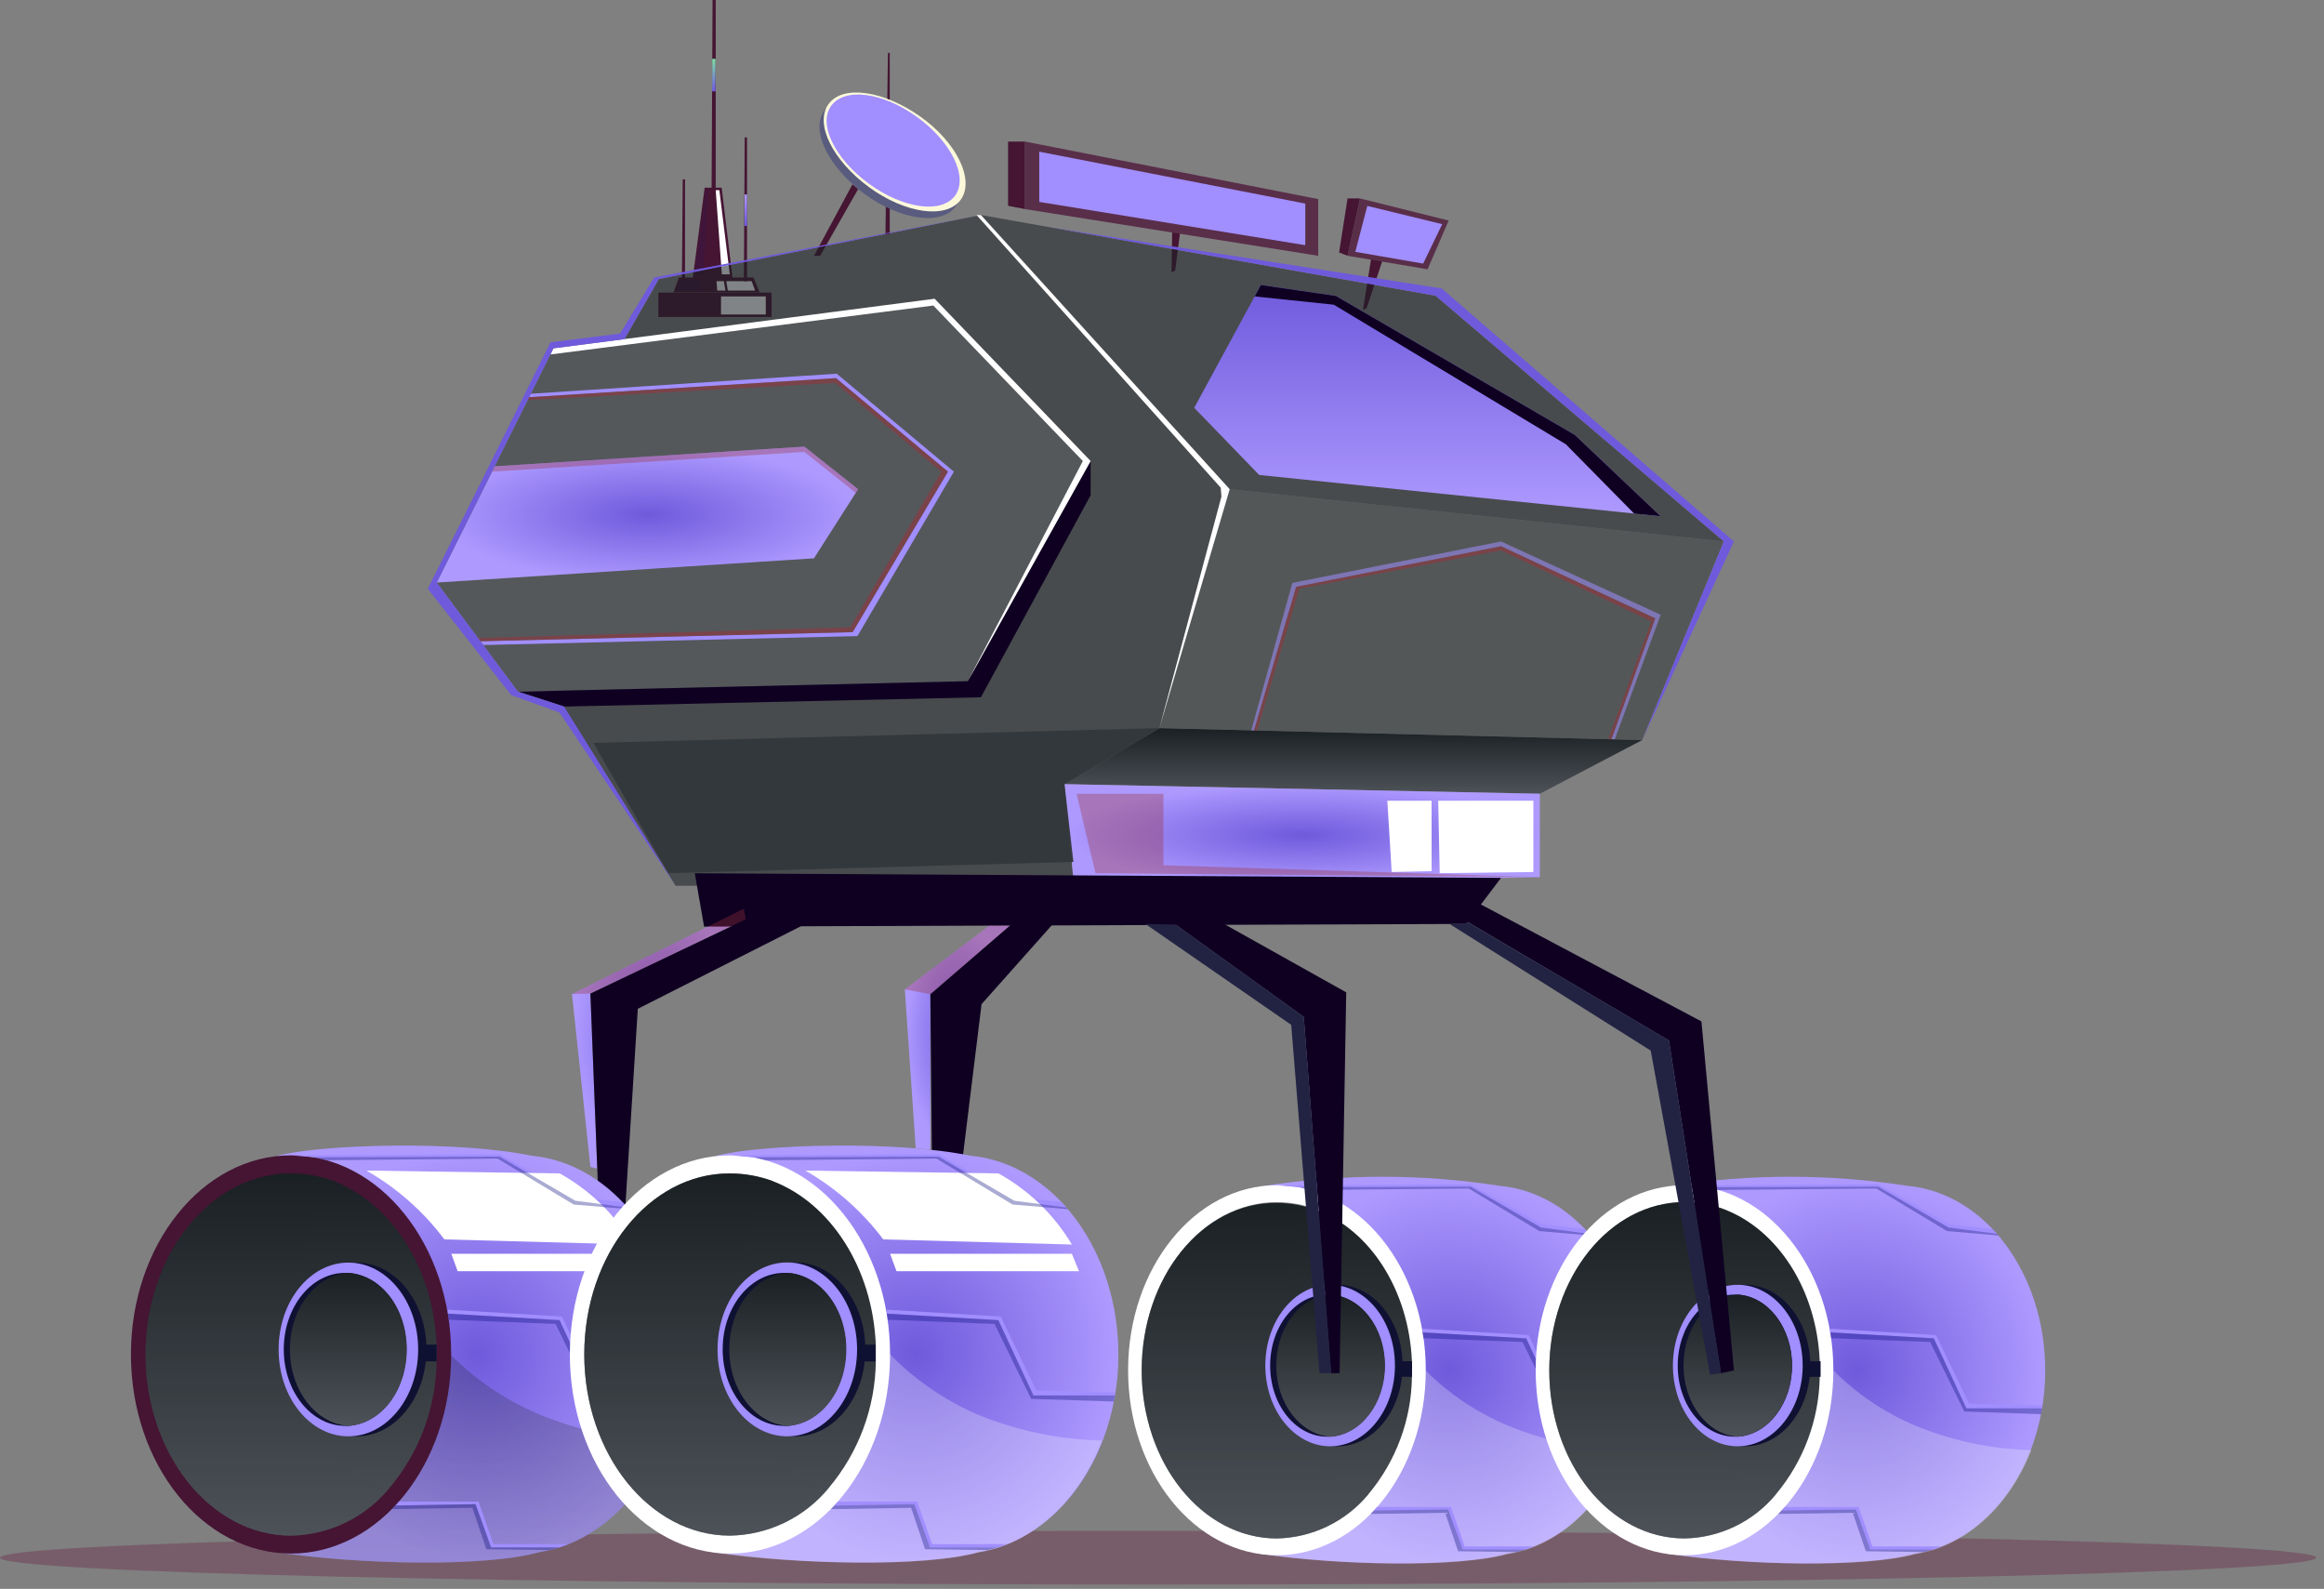 <svg width="158" height="108" viewBox="0 0 158 108" fill="none" xmlns="http://www.w3.org/2000/svg">
<rect x="0" y="0" width="158" height="108" fill="#808080" stroke="none"/>
<path d="M50.574 61.764L38.888 67.567L40.139 79.32L40.601 79.433L40.139 67.533L50.698 62.485L50.574 61.764Z" fill="url(#paint0_radial_371:3664)"/>
<path d="M68.66 62.914H67.274L61.516 67.252L62.256 78.058L63.247 78.137V67.58L68.66 62.914Z" fill="url(#paint1_radial_371:3664)"/>
<path d="M44.76 21.545H52.456V19.889H44.76V21.545Z" fill="#451533"/>
<path d="M51.645 19.877L51.228 18.863H46.157L45.787 19.877H51.645Z" fill="#451533"/>
<path d="M49.83 19.112L49.064 12.756H47.906L47.07 19.112H49.83Z" fill="#451533"/>
<path d="M48.377 13.376H48.659V0H48.445L48.377 13.376Z" fill="#451533"/>
<path d="M51.34 19.754L51.104 19.111H49.38L49.481 19.754H51.34Z" fill="white"/>
<path d="M48.906 12.926L49.616 18.65H49.075L48.658 12.926H48.906Z" fill="white"/>
<path d="M49.323 19.754L49.211 19.111H48.715L48.76 19.754H49.323Z" fill="white"/>
<path opacity="0.53" d="M48.118 12.926L47.836 18.646H47.216L47.994 12.922L48.118 12.926Z" fill="#3B1544"/>
<path opacity="0.53" d="M47.663 19.01H46.292L45.932 19.75H47.663V19.01Z" fill="#3B1544"/>
<path d="M48.647 4H48.425L48.41 6.208H48.647V4Z" fill="url(#paint2_linear_371:3664)"/>
<path d="M46.359 19.113H46.573V12.193H46.416L46.359 19.113Z" fill="#451533"/>
<path d="M50.574 19.112H50.788V9.342H50.63L50.574 19.112Z" fill="#451533"/>
<path d="M50.789 13.219H50.62L50.609 15.36H50.789L50.789 13.219Z" fill="url(#paint3_linear_371:3664)"/>
<path d="M52.062 20.148H49.019V21.377H52.062V20.148Z" fill="white"/>
<path d="M94.094 17.389H93.249L92.663 21.062L92.911 20.95L94.094 17.389Z" fill="#451533"/>
<path d="M80.357 14.818H79.704L79.647 18.503L79.895 18.391L80.357 14.818Z" fill="#451533"/>
<path opacity="0.28" d="M78.735 107.706C122.219 107.706 157.469 106.889 157.469 105.88C157.469 104.872 122.219 104.055 78.735 104.055C35.251 104.055 0 104.872 0 105.88C0 106.889 35.251 107.706 78.735 107.706Z" fill="#610431"/>
<path d="M85.789 101.848L85.97 80.607C91.272 79.782 96.67 79.782 101.971 80.607C107.211 81.081 111.336 86.512 111.336 93.149C111.343 94.99 111.011 96.816 110.355 98.536C108.913 102.31 105.994 105.06 102.467 105.612C99.087 106.57 91.052 106.413 85.711 105.612L85.789 101.848Z" fill="url(#paint4_radial_371:3664)"/>
<path opacity="0.25" d="M85.755 105.644C91.096 106.41 99.131 106.568 102.511 105.644C105.982 105.092 108.901 102.342 110.399 98.567C107.64 98.502 104.918 97.917 102.376 96.843C100.335 95.97 98.48 94.715 96.91 93.147L91.647 97.26L85.776 101.848L85.755 105.644Z" fill="white"/>
<path d="M86.814 105.712C92.403 105.712 96.933 100.082 96.933 93.136C96.933 86.191 92.403 80.561 86.814 80.561C81.225 80.561 76.695 86.191 76.695 93.136C76.695 100.082 81.225 105.712 86.814 105.712Z" fill="white"/>
<path d="M77.619 93.149C77.619 99.459 81.733 104.575 86.815 104.575C88.006 104.549 89.178 104.267 90.251 103.748C91.323 103.228 92.272 102.485 93.032 101.566C94.908 99.328 95.954 96.509 95.992 93.588C95.992 93.44 95.992 93.294 95.992 93.149V92.528C95.778 87.659 93.118 83.592 89.512 82.262C88.647 81.938 87.732 81.77 86.808 81.766C81.733 81.711 77.619 86.829 77.619 93.149Z" fill="url(#paint5_linear_371:3664)"/>
<path opacity="0.54" d="M77.619 93.148C77.619 99.459 81.733 104.575 86.815 104.575C88.006 104.548 89.178 104.266 90.251 103.747C91.323 103.228 92.272 102.484 93.032 101.566C89.651 100.969 86.496 96.46 87.082 90.185C87.724 83.424 89.516 82.207 89.516 82.207C88.651 81.883 87.736 81.715 86.812 81.711C81.733 81.71 77.619 86.826 77.619 93.148Z" fill="url(#paint6_linear_371:3664)"/>
<path d="M87.051 92.527V93.586H95.999V92.527H87.051Z" fill="#0F1132"/>
<path d="M90.95 98.308C93.383 98.308 95.356 95.851 95.356 92.82C95.356 89.789 93.383 87.332 90.95 87.332C88.516 87.332 86.544 89.789 86.544 92.82C86.544 95.851 88.516 98.308 90.95 98.308Z" fill="#0F1132"/>
<path d="M90.431 98.308C92.864 98.308 94.837 95.851 94.837 92.82C94.837 89.789 92.864 87.332 90.431 87.332C87.998 87.332 86.025 89.789 86.025 92.82C86.025 95.851 87.998 98.308 90.431 98.308Z" fill="#A18EFF"/>
<path d="M86.353 92.821C86.353 95.492 88.088 97.656 90.24 97.656H90.432C92.494 97.52 94.128 95.402 94.128 92.821C94.128 90.241 92.494 88.122 90.432 87.998H90.24C88.088 87.987 86.353 90.152 86.353 92.821Z" fill="#0F1132"/>
<path d="M86.769 92.821C86.769 95.402 88.403 97.52 90.465 97.656C92.527 97.52 94.161 95.402 94.161 92.821C94.161 90.24 92.527 88.122 90.465 87.998C88.369 88.122 86.769 90.24 86.769 92.821Z" fill="url(#paint7_linear_371:3664)"/>
<path d="M111.121 95.728H105.971L103.763 90.973L96.709 90.567V90.318L103.921 90.747L106.152 95.409L111.155 95.533L111.121 95.728Z" fill="#A18EFF"/>
<path d="M104.314 105.116H99.578L98.646 102.434H93.62L93.406 102.67L98.454 102.603L99.446 105.318H103.739L104.314 105.116Z" fill="#A18EFF"/>
<path d="M88.291 80.696L99.984 80.662L104.769 83.435L108.048 83.863L107.744 83.536L104.848 83.232L99.987 80.504L86.814 80.571L88.291 80.696Z" fill="#A18EFF"/>
<path opacity="0.35" d="M93.407 102.669L98.455 102.602L99.447 105.318H103.739L103.108 105.498L99.13 105.442L98.251 102.828L93.18 102.907L93.407 102.669Z" fill="#0C107F"/>
<path opacity="0.35" d="M111.051 96.122L105.823 95.942L103.513 91.22L96.774 90.961L96.707 90.566L103.762 90.972L105.97 95.727H111.12L111.051 96.122Z" fill="#0C107F"/>
<path opacity="0.35" d="M89.091 80.888L99.852 80.786L104.653 83.682L108.146 83.978L108.045 83.866L104.765 83.438L99.988 80.662L88.294 80.696L89.091 80.888Z" fill="#0C107F"/>
<path d="M113.498 101.848L113.679 80.607C118.984 79.782 124.386 79.782 129.691 80.607C134.92 81.081 139.045 86.512 139.045 93.149C139.05 94.989 138.722 96.814 138.076 98.536C136.634 102.31 133.715 105.06 130.188 105.613C126.807 106.57 118.773 106.413 113.432 105.613L113.498 101.848Z" fill="url(#paint8_radial_371:3664)"/>
<path opacity="0.25" d="M113.465 105.645C118.806 106.411 126.841 106.569 130.221 105.645C133.7 105.093 136.622 102.343 138.109 98.568C135.346 98.503 132.621 97.918 130.075 96.844C128.061 95.975 126.229 94.732 124.677 93.182L119.403 97.295L113.532 101.884L113.465 105.645Z" fill="white"/>
<path d="M114.524 105.712C120.113 105.712 124.643 100.082 124.643 93.136C124.643 86.191 120.113 80.561 114.524 80.561C108.935 80.561 104.405 86.191 104.405 93.136C104.405 100.082 108.935 105.712 114.524 105.712Z" fill="white"/>
<path d="M105.329 93.147C105.329 99.458 109.443 104.573 114.525 104.573C115.717 104.55 116.89 104.269 117.963 103.75C119.036 103.231 119.984 102.485 120.742 101.565C122.618 99.325 123.668 96.508 123.717 93.587V92.527C123.514 87.659 120.855 83.591 117.237 82.205C116.372 81.881 115.457 81.713 114.533 81.709C109.443 81.709 105.329 86.825 105.329 93.147Z" fill="url(#paint9_linear_371:3664)"/>
<path opacity="0.54" d="M105.329 93.148C105.329 99.459 109.443 104.575 114.525 104.575C115.717 104.551 116.89 104.271 117.963 103.751C119.036 103.232 119.984 102.486 120.742 101.566C117.361 100.969 114.206 96.46 114.792 90.185C115.434 83.424 117.226 82.207 117.226 82.207C116.361 81.883 115.445 81.715 114.522 81.711C109.443 81.71 105.329 86.826 105.329 93.148Z" fill="url(#paint10_linear_371:3664)"/>
<path d="M114.761 92.527V93.586H123.776V92.527H114.761Z" fill="#0F1132"/>
<path d="M118.671 98.308C121.104 98.308 123.077 95.851 123.077 92.82C123.077 89.789 121.104 87.332 118.671 87.332C116.238 87.332 114.265 89.789 114.265 92.82C114.265 95.851 116.238 98.308 118.671 98.308Z" fill="#0F1132"/>
<path d="M113.735 92.82C113.735 95.854 115.707 98.308 118.141 98.308C120.574 98.308 122.558 95.851 122.558 92.82C122.558 89.788 120.575 87.332 118.141 87.332C115.706 87.332 113.735 89.788 113.735 92.82Z" fill="#A18EFF"/>
<path d="M114.062 92.821C114.062 95.492 115.798 97.656 117.95 97.656H118.153C120.204 97.52 121.838 95.402 121.838 92.821C121.838 90.241 120.204 88.122 118.153 87.998H117.95C115.798 87.987 114.062 90.152 114.062 92.821Z" fill="#0F1132"/>
<path d="M114.457 92.821C114.457 95.402 116.091 97.52 118.141 97.656C120.192 97.52 121.826 95.402 121.826 92.821C121.826 90.24 120.192 88.122 118.141 87.998C116.068 88.122 114.457 90.24 114.457 92.821Z" fill="url(#paint11_linear_371:3664)"/>
<path d="M138.831 95.728H133.681L131.473 90.973L124.43 90.567V90.318L131.631 90.747L133.873 95.409L138.865 95.533L138.831 95.728Z" fill="#A18EFF"/>
<path d="M132.036 105.116H127.303L126.357 102.434H121.342L121.128 102.67L126.176 102.603L127.157 105.318H131.449L132.036 105.116Z" fill="#A18EFF"/>
<path d="M116.012 80.696L127.705 80.662L132.472 83.434L135.762 83.862L135.447 83.535L132.551 83.231L127.706 80.504L114.521 80.571L116.012 80.696Z" fill="#A18EFF"/>
<path opacity="0.35" d="M121.128 102.669L126.176 102.602L127.156 105.318H131.449L130.818 105.498L126.851 105.442L125.963 102.828L120.892 102.907L121.128 102.669Z" fill="#0C107F"/>
<path opacity="0.35" d="M138.764 96.123L133.546 95.942L131.224 91.22L124.489 90.959L124.433 90.564L131.475 90.97L133.684 95.725H138.833L138.764 96.123Z" fill="#0C107F"/>
<path opacity="0.35" d="M116.812 80.887L127.562 80.785L132.373 83.681L135.851 83.978L135.761 83.865L132.471 83.436L127.704 80.664L116.01 80.698L116.812 80.887Z" fill="#0C107F"/>
<path d="M57.955 12.531L55.341 17.388H55.758L58.339 12.858L57.955 12.531Z" fill="#451533"/>
<path opacity="0.42" d="M117.195 36.803L111.648 50.303L78.822 49.489L83.603 33.254L117.195 36.803Z" fill="#1A2023"/>
<path d="M78.825 49.492L72.368 53.301L104.687 53.954L111.651 50.303L78.825 49.492Z" fill="url(#paint12_linear_371:3664)"/>
<path opacity="0.55" d="M117.195 36.803L97.598 20.103L66.688 14.615L83.602 33.254L117.195 36.803Z" fill="#1A2023"/>
<path opacity="0.55" d="M66.687 14.615L44.793 18.965L33.006 39.587L45.931 60.209H73.018L72.365 53.301L78.825 49.492L83.603 33.254L66.687 14.615Z" fill="#1A2023"/>
<path d="M104.687 53.954V59.623L73.019 60.209L72.368 53.301L104.687 53.954Z" fill="url(#paint13_radial_371:3664)"/>
<path opacity="0.95" d="M72.977 58.586L45.436 59.352L40.342 50.495L78.827 49.492L72.37 53.301L72.977 58.586Z" fill="#33373B"/>
<path d="M89.62 17.387V13.533L69.686 9.623V14.212L89.62 17.387Z" fill="#592E49"/>
<path d="M78.306 61.685L88.639 69.122L90.499 93.338H91.074L91.525 67.454L81.214 61.682L78.306 61.685Z" fill="#0F0022"/>
<path d="M97.565 61.369L113.465 70.724L117.003 93.34L117.883 93.149L115.674 69.428L100.472 61.369H97.565Z" fill="#0F0022"/>
<path d="M72.491 61.787L66.732 68.255L64.216 88.72L63.451 88.686L63.251 67.579L69.877 61.866L72.491 61.787Z" fill="#0F0022"/>
<path d="M57.166 61.584L43.362 68.571L42.077 88.978L40.973 88.742L40.139 67.534L54.54 60.66L57.166 61.584Z" fill="#0F0022"/>
<path d="M68.536 9.623H69.686V14.212L68.536 13.99V9.623Z" fill="#451533"/>
<path d="M88.742 16.666V13.838L70.655 10.31V13.725L88.742 16.666Z" fill="#A18EFF"/>
<path d="M91.614 17.387L92.459 13.488L98.488 14.991L97.057 18.303L91.614 17.387Z" fill="#592E49"/>
<path d="M92.46 13.488H91.615L91.04 17.162L91.615 17.384L92.46 13.488Z" fill="#451533"/>
<path d="M96.755 17.918L98.051 15.236L92.956 13.996L92.142 17.118L96.755 17.918Z" fill="#A18EFF"/>
<path d="M60.491 15.899V3.594H60.367L60.198 15.953L60.491 15.899Z" fill="#451533"/>
<path d="M58.755 13.173C61.224 14.976 64.01 15.359 64.972 14.029C65.934 12.699 64.739 10.164 62.27 8.395C59.801 6.626 57.007 6.208 56.038 7.538C55.07 8.868 56.343 11.37 58.755 13.173Z" fill="#595C7E"/>
<path d="M102.05 59.67L99.681 62.803L47.868 62.984L47.236 59.357L102.05 59.67Z" fill="#0F0022"/>
<path d="M59.082 12.723C61.55 14.525 64.344 14.909 65.313 13.579C66.282 12.249 65.065 9.702 62.597 7.945C60.129 6.187 57.343 5.724 56.343 7.056C55.344 8.389 56.614 10.92 59.082 12.723Z" fill="url(#paint14_linear_371:3664)"/>
<path d="M59.07 12.486C61.392 14.188 64.017 14.547 64.93 13.3C65.844 12.052 64.694 9.66 62.373 7.971C60.052 6.282 57.471 5.92 56.526 7.171C55.581 8.422 56.761 10.795 59.07 12.486Z" fill="url(#paint15_linear_371:3664)"/>
<path d="M78.824 49.492L83.602 33.254L66.688 14.615H66.392L82.994 33.152L83.039 33.761L78.824 49.492Z" fill="white"/>
<path d="M18.683 101.419L18.875 78.555C21.997 77.766 31.101 77.519 36.119 78.555C41.754 79.073 46.193 84.919 46.193 92.077C46.202 94.059 45.847 96.026 45.145 97.88C43.591 101.95 40.447 104.911 36.708 105.498C33.069 106.534 24.423 106.365 18.678 105.498L18.683 101.419Z" fill="url(#paint16_radial_371:3664)"/>
<path opacity="0.25" d="M18.649 105.53C24.408 106.353 33.051 106.522 36.679 105.53C40.421 104.944 43.562 101.978 45.117 97.913C42.145 97.847 39.212 97.219 36.474 96.062C34.304 95.122 32.331 93.78 30.659 92.107L25.025 96.548L18.686 101.418L18.649 105.53Z" fill="url(#paint17_linear_371:3664)"/>
<path d="M19.788 105.599C25.799 105.599 30.673 99.54 30.673 92.065C30.673 84.591 25.799 78.531 19.788 78.531C13.776 78.531 8.902 84.591 8.902 92.065C8.902 99.54 13.776 105.599 19.788 105.599Z" fill="#451533"/>
<path d="M9.895 92.065C9.895 98.827 14.323 104.382 19.789 104.382C21.073 104.356 22.336 104.053 23.491 103.493C24.647 102.933 25.667 102.129 26.482 101.137C28.51 98.731 29.641 95.697 29.682 92.552V91.412C29.46 86.157 26.595 81.791 22.696 80.29C21.766 79.942 20.782 79.762 19.789 79.76C14.323 79.76 9.895 85.27 9.895 92.065Z" fill="url(#paint18_linear_371:3664)"/>
<path opacity="0.54" d="M9.895 92.066C9.895 98.828 14.323 104.383 19.789 104.383C21.073 104.357 22.336 104.054 23.491 103.494C24.647 102.933 25.667 102.13 26.482 101.137C22.842 100.495 19.451 95.638 20.082 88.888C20.78 81.643 22.696 80.29 22.696 80.29C21.766 79.942 20.782 79.762 19.789 79.76C14.323 79.76 9.895 85.271 9.895 92.066Z" fill="url(#paint19_linear_371:3664)"/>
<path d="M20.047 91.412V92.539H29.681V91.4L20.047 91.412Z" fill="#0F1132"/>
<path d="M24.25 97.631C26.87 97.631 28.994 94.988 28.994 91.727C28.994 88.466 26.87 85.822 24.25 85.822C21.63 85.822 19.506 88.466 19.506 91.727C19.506 94.988 21.63 97.631 24.25 97.631Z" fill="#0F1132"/>
<path d="M23.686 97.631C26.306 97.631 28.43 94.988 28.43 91.727C28.43 88.466 26.306 85.822 23.686 85.822C21.066 85.822 18.942 88.466 18.942 91.727C18.942 94.988 21.066 97.631 23.686 97.631Z" fill="#A18EFF"/>
<path d="M19.292 91.716C19.292 94.59 21.163 96.922 23.484 96.922H23.665C25.918 96.774 27.631 94.499 27.631 91.716C27.631 88.933 25.919 86.668 23.665 86.522H23.451C21.163 86.521 19.292 88.853 19.292 91.716Z" fill="#0F1132"/>
<path d="M19.709 91.716C19.709 94.5 21.467 96.776 23.688 96.922C25.941 96.774 27.654 94.499 27.654 91.716C27.654 88.933 25.919 86.668 23.665 86.522C21.467 86.667 19.709 88.944 19.709 91.716Z" fill="url(#paint20_linear_371:3664)"/>
<path d="M45.954 94.849H40.425L38.047 89.733L30.448 89.294V89.023L38.201 89.485L40.613 94.511L45.999 94.647L45.954 94.849Z" fill="#A18EFF"/>
<path d="M38.641 104.957H33.547L32.533 102.07H27.124L26.902 102.329L32.334 102.239L33.393 105.18H38.013L38.641 104.957Z" fill="#A18EFF"/>
<path d="M21.388 78.665L33.976 78.62L39.114 81.617L42.653 82.079L42.325 81.718L39.204 81.391L33.976 78.465L19.788 78.532L21.388 78.665Z" fill="#A18EFF"/>
<path d="M30.211 84.245C28.783 82.342 26.981 80.75 24.915 79.568L38.055 79.76C40.112 80.905 41.83 82.572 43.035 84.594L30.211 84.245Z" fill="white"/>
<path d="M30.685 85.225H43.036L43.52 86.409H31.114L30.685 85.225Z" fill="white"/>
<path opacity="0.35" d="M26.899 102.332L32.33 102.242L33.389 105.18H38.011L37.335 105.361L33.063 105.305L32.117 102.487L26.651 102.577L26.899 102.332Z" fill="#0C107F"/>
<path opacity="0.35" d="M45.887 95.266L40.262 95.085L37.771 89.992L30.516 89.708L30.448 89.291L38.043 89.731L40.425 94.848H45.958L45.887 95.266Z" fill="#0C107F"/>
<path opacity="0.35" d="M22.244 78.866L33.828 78.754L39.001 81.876L42.753 82.191L42.651 82.078L39.113 81.617L33.975 78.619L21.387 78.664L22.244 78.866Z" fill="#0C107F"/>
<path d="M48.523 101.419L48.715 78.555C51.837 77.766 60.941 77.519 65.959 78.555C71.593 79.073 76.033 84.919 76.033 92.077C76.042 94.059 75.687 96.026 74.985 97.88C73.431 101.95 70.286 104.911 66.548 105.498C62.908 106.534 54.254 106.365 48.518 105.498L48.523 101.419Z" fill="url(#paint21_radial_371:3664)"/>
<path opacity="0.25" d="M48.455 105.536C54.202 106.359 62.856 106.528 66.485 105.536C70.226 104.95 73.368 101.984 74.922 97.918C71.947 97.851 69.01 97.224 66.268 96.068C64.117 95.105 62.165 93.747 60.513 92.066L54.878 96.507L48.522 101.42L48.455 105.536Z" fill="white"/>
<path d="M49.627 105.599C55.639 105.599 60.512 99.54 60.512 92.065C60.512 84.591 55.639 78.531 49.627 78.531C43.615 78.531 38.742 84.591 38.742 92.065C38.742 99.54 43.615 105.599 49.627 105.599Z" fill="white"/>
<path d="M39.722 92.066C39.722 98.827 44.163 104.382 49.628 104.382C50.915 104.36 52.183 104.059 53.343 103.498C54.502 102.938 55.526 102.132 56.344 101.137C58.371 98.732 59.502 95.698 59.544 92.552C59.544 92.394 59.544 92.225 59.544 92.067V91.414C59.322 86.159 56.445 81.793 52.558 80.292C51.606 79.937 50.598 79.757 49.582 79.762C44.162 79.76 39.722 85.271 39.722 92.066Z" fill="url(#paint22_linear_371:3664)"/>
<path opacity="0.54" d="M39.722 92.066C39.722 98.828 44.163 104.383 49.628 104.383C50.915 104.361 52.183 104.059 53.343 103.498C54.502 102.938 55.526 102.133 56.344 101.137C52.704 100.495 49.313 95.638 49.944 88.888C50.631 81.643 52.558 80.29 52.558 80.29C51.606 79.935 50.598 79.756 49.582 79.76C44.162 79.761 39.722 85.271 39.722 92.066Z" fill="url(#paint23_linear_371:3664)"/>
<path d="M49.887 91.412V92.539H59.521V91.4L49.887 91.412Z" fill="#0F1132"/>
<path d="M49.334 91.727C49.334 94.983 51.465 97.632 54.09 97.632C56.715 97.632 58.834 94.984 58.834 91.727C58.834 88.47 56.715 85.811 54.09 85.811C51.465 85.811 49.334 88.459 49.334 91.727Z" fill="#0F1132"/>
<path d="M48.782 91.727C48.782 94.983 50.901 97.632 53.526 97.632C56.151 97.632 58.27 94.984 58.27 91.727C58.27 88.47 56.152 85.811 53.526 85.811C50.9 85.811 48.782 88.459 48.782 91.727Z" fill="#A18EFF"/>
<path d="M49.132 91.716C49.132 94.59 51.003 96.922 53.313 96.922H53.526C55.78 96.774 57.505 94.499 57.505 91.716C57.505 88.933 55.747 86.668 53.526 86.522H53.313C51.003 86.521 49.132 88.853 49.132 91.716Z" fill="#0F1132"/>
<path d="M49.583 91.716C49.583 94.5 51.34 96.776 53.56 96.922C55.814 96.774 57.538 94.499 57.538 91.716C57.538 88.933 55.781 86.668 53.56 86.522C51.307 86.667 49.583 88.944 49.583 91.716Z" fill="url(#paint24_linear_371:3664)"/>
<path d="M75.794 94.849H70.261L67.872 89.733L60.288 89.294V89.023L68.041 89.485L70.453 94.511L75.83 94.648L75.794 94.849Z" fill="#A18EFF"/>
<path d="M68.48 104.957H63.373L62.359 102.07H56.963L56.727 102.329L62.169 102.239L63.228 105.18H67.849L68.48 104.957Z" fill="#A18EFF"/>
<path d="M51.226 78.665L63.813 78.62L68.952 81.617L72.49 82.079L72.163 81.718L69.041 81.391L63.815 78.465L49.627 78.532L51.226 78.665Z" fill="#A18EFF"/>
<path d="M60.051 84.245C58.62 82.344 56.818 80.753 54.755 79.568L67.883 79.76C69.944 80.903 71.666 82.57 72.875 84.594L60.051 84.245Z" fill="white"/>
<path d="M60.513 85.225H72.872L73.357 86.409H60.952L60.513 85.225Z" fill="white"/>
<path opacity="0.35" d="M56.727 102.332L62.167 102.242L63.229 105.18H67.849L67.173 105.361L62.891 105.305L61.945 102.49L56.491 102.58L56.727 102.332Z" fill="#0C107F"/>
<path opacity="0.35" d="M75.726 95.266L70.102 95.085L67.615 89.992L60.355 89.707L60.288 89.293L67.872 89.733L70.261 94.849H75.794L75.726 95.266Z" fill="#0C107F"/>
<path opacity="0.35" d="M52.084 78.866L63.668 78.754L68.841 81.876L72.593 82.191L72.491 82.078L68.953 81.617L63.815 78.619L51.227 78.664L52.084 78.866Z" fill="#0C107F"/>
<path d="M104.247 59.273V54.428H97.779L97.88 59.352L104.247 59.273Z" fill="white"/>
<path d="M97.328 54.428H94.319L94.615 59.273L97.332 59.217L97.328 54.428Z" fill="white"/>
<path d="M90.5 93.339H89.709L87.784 69.661L77.867 62.801L79.952 62.868L88.64 69.122L90.5 93.339Z" fill="url(#paint25_radial_371:3664)"/>
<path opacity="0.35" d="M79.096 53.955V58.812L104.687 59.626L74.476 59.355L73.19 53.955H79.096Z" fill="#9A313B"/>
<path d="M85.609 32.285L81.191 27.721L85.721 19.371L90.814 20.111L107.064 29.555L112.904 35.091L85.609 32.285Z" fill="url(#paint26_linear_371:3664)"/>
<path d="M85.305 20.149L90.68 20.711L106.457 30.199L111.099 34.91L112.902 35.09L107.063 29.558L90.815 20.115L85.722 19.375L85.305 20.149Z" fill="#0F0022"/>
<path opacity="0.35" d="M61.516 67.251L63.251 67.579L68.66 62.916H67.274L61.516 67.251Z" fill="#9A313B"/>
<path opacity="0.35" d="M38.888 67.567L40.139 67.533L50.698 62.484L50.574 61.764L38.888 67.567Z" fill="#9A313B"/>
<path d="M117.003 93.34L116.263 93.441L112.226 71.411L98.545 62.801H99.684L99.774 62.678L113.466 70.723L117.003 93.34Z" fill="url(#paint27_radial_371:3664)"/>
<path d="M37.626 23.676L63.544 20.307L74.148 31.338L65.799 46.304L35.215 47.014L29.693 39.599L37.626 23.676Z" fill="#54585B"/>
<path d="M35.215 47.013L38.348 48.027L66.689 47.396L74.149 33.659V31.338L65.798 46.303L35.215 47.013Z" fill="#0F0022"/>
<path d="M32.669 43.588L57.967 42.969L64.447 32.06L56.84 25.705L35.97 26.999L36.094 26.762L56.885 25.4L64.852 32.061L58.293 43.237L32.86 43.845L32.669 43.588Z" fill="#A18EFF"/>
<path opacity="0.53" d="M32.667 43.587L57.966 42.967L64.446 32.06L56.839 25.703L35.968 26.999L35.878 27.202L56.781 26.029L63.997 32.06L57.811 42.644L32.499 43.365L32.667 43.587Z" fill="#9A313B"/>
<path d="M33.637 31.698L54.688 30.357L58.339 33.253L55.337 37.951L29.693 39.597L33.637 31.698Z" fill="url(#paint28_radial_371:3664)"/>
<path opacity="0.35" d="M33.456 32.059L54.687 30.718L58.18 33.501L58.338 33.253L54.687 30.357L33.637 31.698L33.456 32.059Z" fill="#9A313B"/>
<path d="M37.423 24.093L63.454 20.768L73.618 31.338L65.798 46.304L74.148 31.339L63.541 20.307L37.623 23.676L37.423 24.093Z" fill="white"/>
<path opacity="0.55" d="M85.067 49.651L87.862 39.622L102.05 36.805L112.902 41.785L109.781 50.26L109.559 50.237L112.534 42.033L102.05 37.13L88.121 39.891L85.259 49.651H85.067Z" fill="#A18EFF"/>
<path opacity="0.53" d="M85.259 49.65L88.121 39.891L102.05 37.131L112.529 42.032L109.554 50.236H109.342L112.272 42.235L102.039 37.413L88.336 40.016L85.462 49.661L85.259 49.65Z" fill="#9A313B"/>
<path d="M45.932 60.209L38.348 48.027L35.215 47.014L29.693 39.598L37.626 23.675L42.45 23.056L44.793 18.965L66.689 14.615L44.478 18.863L42.157 22.672L37.424 23.269L29.085 40.023L34.753 47.246L38.033 48.43L45.932 60.209Z" fill="#6F5ADC"/>
<path d="M71.309 15.438L97.597 20.1L117.193 36.8L111.651 50.303L117.883 36.803L98.016 19.607L71.309 15.438Z" fill="#6F5ADC"/>
<defs>
<radialGradient id="paint0_radial_371:3664" cx="0" cy="0" r="1" gradientUnits="userSpaceOnUse" gradientTransform="translate(44.793 70.598) scale(5.905 8.834)">
<stop stop-color="#6F5ADC"/>
<stop offset="1" stop-color="#AE9AFF"/>
</radialGradient>
<radialGradient id="paint1_radial_371:3664" cx="0" cy="0" r="1" gradientUnits="userSpaceOnUse" gradientTransform="translate(65.088 70.525) scale(3.572 7.611)">
<stop stop-color="#6F5ADC"/>
<stop offset="1" stop-color="#AE9AFF"/>
</radialGradient>
<linearGradient id="paint2_linear_371:3664" x1="802.635" y1="6.208" x2="802.635" y2="4" gradientUnits="userSpaceOnUse">
<stop stop-color="#6F5ADC"/>
<stop offset="1" stop-color="#7FE1A6"/>
</linearGradient>
<linearGradient id="paint3_linear_371:3664" x1="801.052" y1="15.36" x2="801.052" y2="13.219" gradientUnits="userSpaceOnUse">
<stop stop-color="#6F5ADC"/>
<stop offset="1" stop-color="#AE9AFF"/>
</linearGradient>
<radialGradient id="paint4_radial_371:3664" cx="0" cy="0" r="1" gradientUnits="userSpaceOnUse" gradientTransform="translate(98.523 93.131) scale(12.812 13.142)">
<stop stop-color="#6F5ADC"/>
<stop offset="1" stop-color="#AE9AFF"/>
</radialGradient>
<linearGradient id="paint5_linear_371:3664" x1="86.805" y1="81.766" x2="86.805" y2="104.575" gradientUnits="userSpaceOnUse">
<stop stop-color="#1A2023"/>
<stop offset="1" stop-color="#4D5258"/>
</linearGradient>
<linearGradient id="paint6_linear_371:3664" x1="85.325" y1="81.711" x2="85.325" y2="104.575" gradientUnits="userSpaceOnUse">
<stop stop-color="#1A2023"/>
<stop offset="1" stop-color="#4D5258"/>
</linearGradient>
<linearGradient id="paint7_linear_371:3664" x1="90.465" y1="87.998" x2="90.465" y2="97.656" gradientUnits="userSpaceOnUse">
<stop stop-color="#1A2023"/>
<stop offset="1" stop-color="#4D5258"/>
</linearGradient>
<radialGradient id="paint8_radial_371:3664" cx="0" cy="0" r="1" gradientUnits="userSpaceOnUse" gradientTransform="translate(126.238 93.131) scale(12.807 13.142)">
<stop stop-color="#6F5ADC"/>
<stop offset="1" stop-color="#AE9AFF"/>
</radialGradient>
<linearGradient id="paint9_linear_371:3664" x1="114.523" y1="81.709" x2="114.523" y2="104.573" gradientUnits="userSpaceOnUse">
<stop stop-color="#1A2023"/>
<stop offset="1" stop-color="#4D5258"/>
</linearGradient>
<linearGradient id="paint10_linear_371:3664" x1="113.035" y1="81.711" x2="113.035" y2="104.575" gradientUnits="userSpaceOnUse">
<stop stop-color="#1A2023"/>
<stop offset="1" stop-color="#4D5258"/>
</linearGradient>
<linearGradient id="paint11_linear_371:3664" x1="118.141" y1="87.998" x2="118.141" y2="97.656" gradientUnits="userSpaceOnUse">
<stop stop-color="#1A2023"/>
<stop offset="1" stop-color="#4D5258"/>
</linearGradient>
<linearGradient id="paint12_linear_371:3664" x1="92.009" y1="49.492" x2="92.009" y2="53.954" gradientUnits="userSpaceOnUse">
<stop stop-color="#1A2023"/>
<stop offset="1" stop-color="#4D5258"/>
</linearGradient>
<radialGradient id="paint13_radial_371:3664" cx="0" cy="0" r="1" gradientUnits="userSpaceOnUse" gradientTransform="translate(88.527 56.755) scale(16.16 3.454)">
<stop stop-color="#6F5ADC"/>
<stop offset="1" stop-color="#AE9AFF"/>
</radialGradient>
<linearGradient id="paint14_linear_371:3664" x1="876.935" y1="-382.537" x2="882.884" y2="-385.611" gradientUnits="userSpaceOnUse">
<stop offset="0.03" stop-color="#FCF9DB"/>
<stop offset="0.45" stop-color="#659AAF"/>
</linearGradient>
<linearGradient id="paint15_linear_371:3664" x1="785.175" y1="10.234" x2="794.193" y2="10.234" gradientUnits="userSpaceOnUse">
<stop stop-color="#A18EFF"/>
<stop offset="0.97" stop-color="#6F5ADC"/>
</linearGradient>
<radialGradient id="paint16_radial_371:3664" cx="0" cy="0" r="1" gradientUnits="userSpaceOnUse" gradientTransform="translate(32.436 92.04) scale(13.758 14.173)">
<stop stop-color="#6F5ADC"/>
<stop offset="1" stop-color="#AE9AFF"/>
</radialGradient>
<linearGradient id="paint17_linear_371:3664" x1="31.883" y1="92.107" x2="31.883" y2="106.212" gradientUnits="userSpaceOnUse">
<stop stop-color="#1A2023"/>
<stop offset="1" stop-color="#4D5258"/>
</linearGradient>
<linearGradient id="paint18_linear_371:3664" x1="19.788" y1="79.76" x2="19.788" y2="104.382" gradientUnits="userSpaceOnUse">
<stop stop-color="#1A2023"/>
<stop offset="1" stop-color="#4D5258"/>
</linearGradient>
<linearGradient id="paint19_linear_371:3664" x1="18.188" y1="79.76" x2="18.188" y2="104.383" gradientUnits="userSpaceOnUse">
<stop stop-color="#1A2023"/>
<stop offset="1" stop-color="#4D5258"/>
</linearGradient>
<linearGradient id="paint20_linear_371:3664" x1="23.682" y1="86.522" x2="23.682" y2="96.922" gradientUnits="userSpaceOnUse">
<stop stop-color="#1A2023"/>
<stop offset="1" stop-color="#4D5258"/>
</linearGradient>
<radialGradient id="paint21_radial_371:3664" cx="0" cy="0" r="1" gradientUnits="userSpaceOnUse" gradientTransform="translate(62.276 92.04) scale(13.758 14.173)">
<stop stop-color="#6F5ADC"/>
<stop offset="1" stop-color="#AE9AFF"/>
</radialGradient>
<linearGradient id="paint22_linear_371:3664" x1="49.633" y1="79.762" x2="49.633" y2="104.382" gradientUnits="userSpaceOnUse">
<stop stop-color="#1A2023"/>
<stop offset="1" stop-color="#4D5258"/>
</linearGradient>
<linearGradient id="paint23_linear_371:3664" x1="48.033" y1="79.76" x2="48.033" y2="104.383" gradientUnits="userSpaceOnUse">
<stop stop-color="#1A2023"/>
<stop offset="1" stop-color="#4D5258"/>
</linearGradient>
<linearGradient id="paint24_linear_371:3664" x1="53.56" y1="86.522" x2="53.56" y2="96.922" gradientUnits="userSpaceOnUse">
<stop stop-color="#1A2023"/>
<stop offset="1" stop-color="#4D5258"/>
</linearGradient>
<radialGradient id="paint25_radial_371:3664" cx="0" cy="0" r="1" gradientUnits="userSpaceOnUse" gradientTransform="translate(165.075 78.07) scale(11.694 11.696)">
<stop offset="0.03" stop-color="#09635E"/>
<stop offset="1" stop-color="#222343"/>
</radialGradient>
<linearGradient id="paint26_linear_371:3664" x1="97.047" y1="19.371" x2="97.047" y2="35.091" gradientUnits="userSpaceOnUse">
<stop stop-color="#6F5ADC"/>
<stop offset="1" stop-color="#AE9AFF"/>
</linearGradient>
<radialGradient id="paint27_radial_371:3664" cx="0" cy="0" r="1" gradientUnits="userSpaceOnUse" gradientTransform="translate(156.853 78.059) scale(12.677 12.675)">
<stop offset="0.03" stop-color="#09635E"/>
<stop offset="1" stop-color="#222343"/>
</radialGradient>
<radialGradient id="paint28_radial_371:3664" cx="0" cy="0" r="1" gradientUnits="userSpaceOnUse" gradientTransform="translate(44.016 34.977) scale(14.323 4.62)">
<stop stop-color="#6F5ADC"/>
<stop offset="1" stop-color="#AE9AFF"/>
</radialGradient>
</defs>
</svg>
